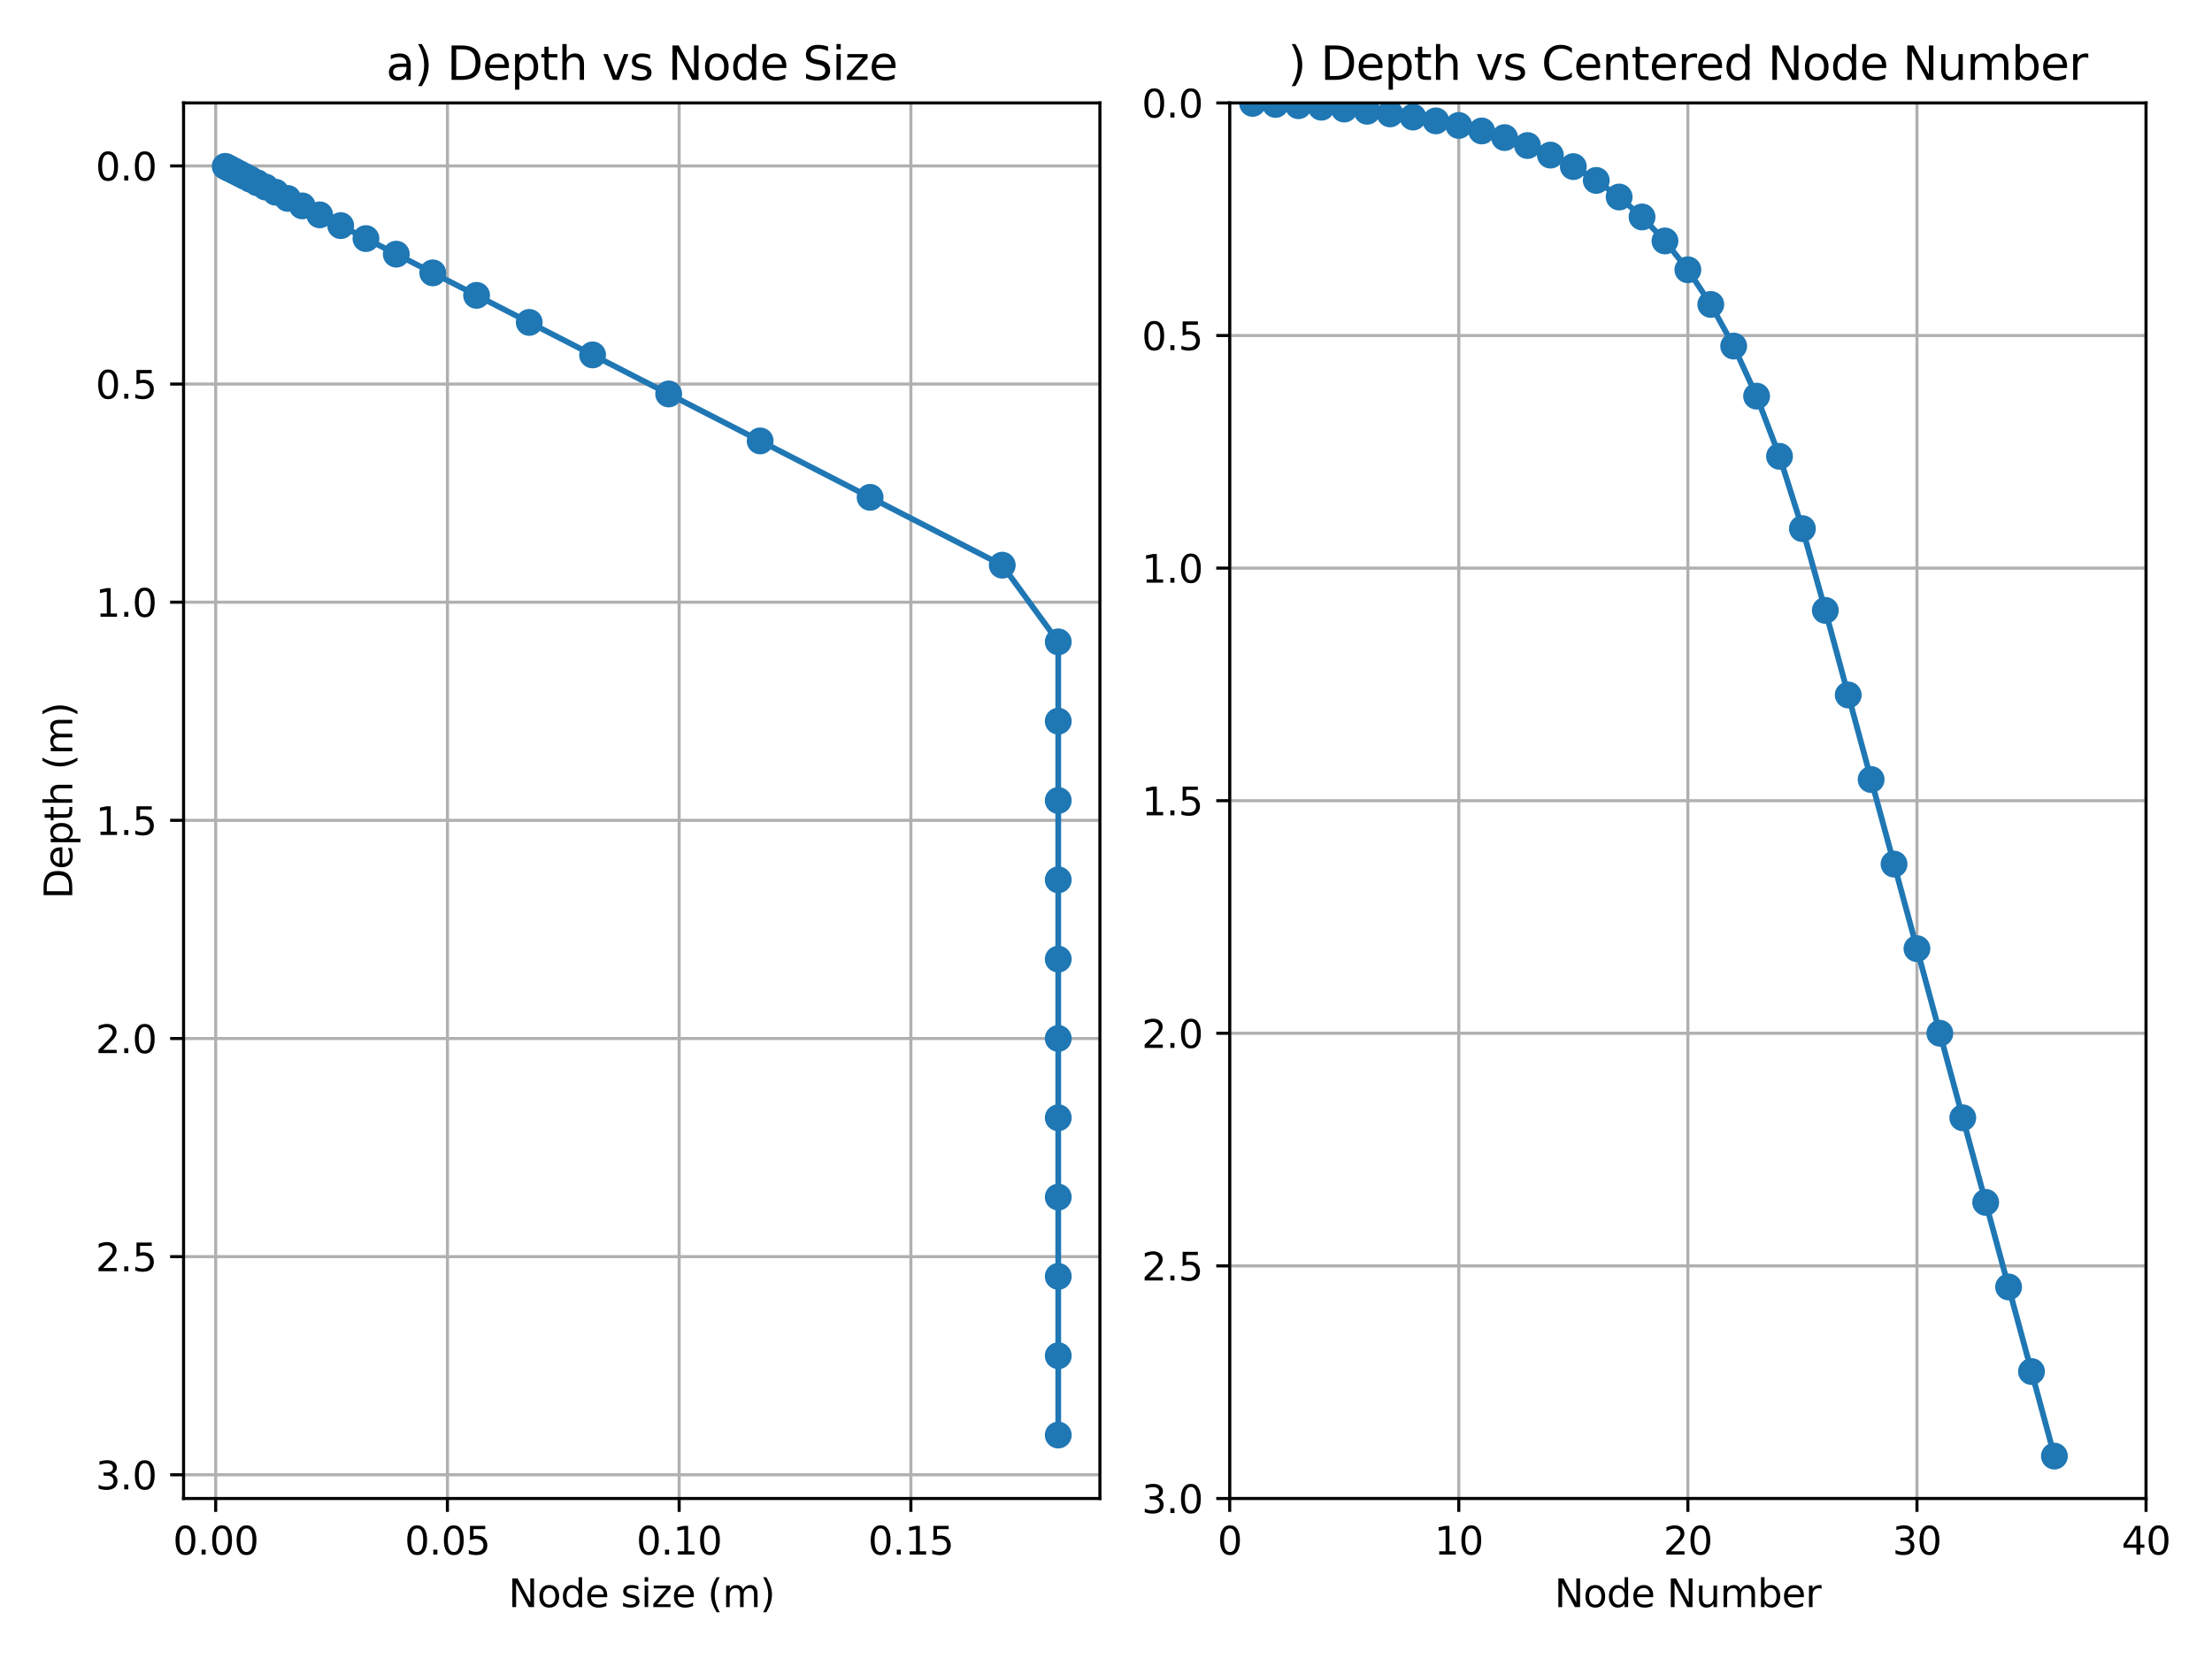 <?xml version="1.0" encoding="utf-8" standalone="no"?>
<!DOCTYPE svg PUBLIC "-//W3C//DTD SVG 1.1//EN"
  "http://www.w3.org/Graphics/SVG/1.1/DTD/svg11.dtd">
<svg xmlns:xlink="http://www.w3.org/1999/xlink" width="576pt" height="432pt" viewBox="0 0 576 432" xmlns="http://www.w3.org/2000/svg" version="1.1">
 <defs>
  <style type="text/css">*{stroke-linejoin: round; stroke-linecap: butt}</style>
 </defs>
 <g id="figure_1">
  <g id="patch_1">
   <path d="M 0 432 
L 576 432 
L 576 0 
L 0 0 
z
" style="fill: #ffffff"/>
  </g>
  <g id="axes_1">
   <g id="patch_2">
    <path d="M 47.8 390.2 
L 286.413 390.2 
L 286.413 26.8 
L 47.8 26.8 
z
" style="fill: #ffffff"/>
   </g>
   <g id="matplotlib.axis_1">
    <g id="xtick_1">
     <g id="line2d_1">
      <path d="M 56.167 390.2 
L 56.167 26.8 
" clip-path="url(#p04845b1603)" style="fill: none; stroke: #b0b0b0; stroke-width: 0.8; stroke-linecap: square"/>
     </g>
     <g id="line2d_2">
      <defs>
       <path id="mdafecf3a80" d="M 0 0 
L 0 3.5 
" style="stroke: #000000; stroke-width: 0.8"/>
      </defs>
      <g>
       <use xlink:href="#mdafecf3a80" x="56.167" y="390.2" style="stroke: #000000; stroke-width: 0.8"/>
      </g>
     </g>
     <g id="text_1">
      <!-- 0.00 -->
      <g transform="translate(45.035 404.798)scale(0.1 -0.1)">
       <defs>
        <path id="DejaVuSans-30" d="M 2034 4250 
Q 1547 4250 1301 3770 
Q 1056 3291 1056 2328 
Q 1056 1369 1301 889 
Q 1547 409 2034 409 
Q 2525 409 2770 889 
Q 3016 1369 3016 2328 
Q 3016 3291 2770 3770 
Q 2525 4250 2034 4250 
z
M 2034 4750 
Q 2819 4750 3233 4129 
Q 3647 3509 3647 2328 
Q 3647 1150 3233 529 
Q 2819 -91 2034 -91 
Q 1250 -91 836 529 
Q 422 1150 422 2328 
Q 422 3509 836 4129 
Q 1250 4750 2034 4750 
z
" transform="scale(0.016)"/>
        <path id="DejaVuSans-2e" d="M 684 794 
L 1344 794 
L 1344 0 
L 684 0 
L 684 794 
z
" transform="scale(0.016)"/>
       </defs>
       <use xlink:href="#DejaVuSans-30"/>
       <use xlink:href="#DejaVuSans-2e" x="63.623"/>
       <use xlink:href="#DejaVuSans-30" x="95.41"/>
       <use xlink:href="#DejaVuSans-30" x="159.033"/>
      </g>
     </g>
    </g>
    <g id="xtick_2">
     <g id="line2d_3">
      <path d="M 116.508 390.2 
L 116.508 26.8 
" clip-path="url(#p04845b1603)" style="fill: none; stroke: #b0b0b0; stroke-width: 0.8; stroke-linecap: square"/>
     </g>
     <g id="line2d_4">
      <g>
       <use xlink:href="#mdafecf3a80" x="116.508" y="390.2" style="stroke: #000000; stroke-width: 0.8"/>
      </g>
     </g>
     <g id="text_2">
      <!-- 0.05 -->
      <g transform="translate(105.375 404.798)scale(0.1 -0.1)">
       <defs>
        <path id="DejaVuSans-35" d="M 691 4666 
L 3169 4666 
L 3169 4134 
L 1269 4134 
L 1269 2991 
Q 1406 3038 1543 3061 
Q 1681 3084 1819 3084 
Q 2600 3084 3056 2656 
Q 3513 2228 3513 1497 
Q 3513 744 3044 326 
Q 2575 -91 1722 -91 
Q 1428 -91 1123 -41 
Q 819 9 494 109 
L 494 744 
Q 775 591 1075 516 
Q 1375 441 1709 441 
Q 2250 441 2565 725 
Q 2881 1009 2881 1497 
Q 2881 1984 2565 2268 
Q 2250 2553 1709 2553 
Q 1456 2553 1204 2497 
Q 953 2441 691 2322 
L 691 4666 
z
" transform="scale(0.016)"/>
       </defs>
       <use xlink:href="#DejaVuSans-30"/>
       <use xlink:href="#DejaVuSans-2e" x="63.623"/>
       <use xlink:href="#DejaVuSans-30" x="95.41"/>
       <use xlink:href="#DejaVuSans-35" x="159.033"/>
      </g>
     </g>
    </g>
    <g id="xtick_3">
     <g id="line2d_5">
      <path d="M 176.849 390.2 
L 176.849 26.8 
" clip-path="url(#p04845b1603)" style="fill: none; stroke: #b0b0b0; stroke-width: 0.8; stroke-linecap: square"/>
     </g>
     <g id="line2d_6">
      <g>
       <use xlink:href="#mdafecf3a80" x="176.849" y="390.2" style="stroke: #000000; stroke-width: 0.8"/>
      </g>
     </g>
     <g id="text_3">
      <!-- 0.10 -->
      <g transform="translate(165.716 404.798)scale(0.1 -0.1)">
       <defs>
        <path id="DejaVuSans-31" d="M 794 531 
L 1825 531 
L 1825 4091 
L 703 3866 
L 703 4441 
L 1819 4666 
L 2450 4666 
L 2450 531 
L 3481 531 
L 3481 0 
L 794 0 
L 794 531 
z
" transform="scale(0.016)"/>
       </defs>
       <use xlink:href="#DejaVuSans-30"/>
       <use xlink:href="#DejaVuSans-2e" x="63.623"/>
       <use xlink:href="#DejaVuSans-31" x="95.41"/>
       <use xlink:href="#DejaVuSans-30" x="159.033"/>
      </g>
     </g>
    </g>
    <g id="xtick_4">
     <g id="line2d_7">
      <path d="M 237.19 390.2 
L 237.19 26.8 
" clip-path="url(#p04845b1603)" style="fill: none; stroke: #b0b0b0; stroke-width: 0.8; stroke-linecap: square"/>
     </g>
     <g id="line2d_8">
      <g>
       <use xlink:href="#mdafecf3a80" x="237.19" y="390.2" style="stroke: #000000; stroke-width: 0.8"/>
      </g>
     </g>
     <g id="text_4">
      <!-- 0.15 -->
      <g transform="translate(226.057 404.798)scale(0.1 -0.1)">
       <use xlink:href="#DejaVuSans-30"/>
       <use xlink:href="#DejaVuSans-2e" x="63.623"/>
       <use xlink:href="#DejaVuSans-31" x="95.41"/>
       <use xlink:href="#DejaVuSans-35" x="159.033"/>
      </g>
     </g>
    </g>
    <g id="text_5">
     <!-- Node size (m) -->
     <g transform="translate(132.411 418.477)scale(0.1 -0.1)">
      <defs>
       <path id="DejaVuSans-4e" d="M 628 4666 
L 1478 4666 
L 3547 763 
L 3547 4666 
L 4159 4666 
L 4159 0 
L 3309 0 
L 1241 3903 
L 1241 0 
L 628 0 
L 628 4666 
z
" transform="scale(0.016)"/>
       <path id="DejaVuSans-6f" d="M 1959 3097 
Q 1497 3097 1228 2736 
Q 959 2375 959 1747 
Q 959 1119 1226 758 
Q 1494 397 1959 397 
Q 2419 397 2687 759 
Q 2956 1122 2956 1747 
Q 2956 2369 2687 2733 
Q 2419 3097 1959 3097 
z
M 1959 3584 
Q 2709 3584 3137 3096 
Q 3566 2609 3566 1747 
Q 3566 888 3137 398 
Q 2709 -91 1959 -91 
Q 1206 -91 779 398 
Q 353 888 353 1747 
Q 353 2609 779 3096 
Q 1206 3584 1959 3584 
z
" transform="scale(0.016)"/>
       <path id="DejaVuSans-64" d="M 2906 2969 
L 2906 4863 
L 3481 4863 
L 3481 0 
L 2906 0 
L 2906 525 
Q 2725 213 2448 61 
Q 2172 -91 1784 -91 
Q 1150 -91 751 415 
Q 353 922 353 1747 
Q 353 2572 751 3078 
Q 1150 3584 1784 3584 
Q 2172 3584 2448 3432 
Q 2725 3281 2906 2969 
z
M 947 1747 
Q 947 1113 1208 752 
Q 1469 391 1925 391 
Q 2381 391 2643 752 
Q 2906 1113 2906 1747 
Q 2906 2381 2643 2742 
Q 2381 3103 1925 3103 
Q 1469 3103 1208 2742 
Q 947 2381 947 1747 
z
" transform="scale(0.016)"/>
       <path id="DejaVuSans-65" d="M 3597 1894 
L 3597 1613 
L 953 1613 
Q 991 1019 1311 708 
Q 1631 397 2203 397 
Q 2534 397 2845 478 
Q 3156 559 3463 722 
L 3463 178 
Q 3153 47 2828 -22 
Q 2503 -91 2169 -91 
Q 1331 -91 842 396 
Q 353 884 353 1716 
Q 353 2575 817 3079 
Q 1281 3584 2069 3584 
Q 2775 3584 3186 3129 
Q 3597 2675 3597 1894 
z
M 3022 2063 
Q 3016 2534 2758 2815 
Q 2500 3097 2075 3097 
Q 1594 3097 1305 2825 
Q 1016 2553 972 2059 
L 3022 2063 
z
" transform="scale(0.016)"/>
       <path id="DejaVuSans-20" transform="scale(0.016)"/>
       <path id="DejaVuSans-73" d="M 2834 3397 
L 2834 2853 
Q 2591 2978 2328 3040 
Q 2066 3103 1784 3103 
Q 1356 3103 1142 2972 
Q 928 2841 928 2578 
Q 928 2378 1081 2264 
Q 1234 2150 1697 2047 
L 1894 2003 
Q 2506 1872 2764 1633 
Q 3022 1394 3022 966 
Q 3022 478 2636 193 
Q 2250 -91 1575 -91 
Q 1294 -91 989 -36 
Q 684 19 347 128 
L 347 722 
Q 666 556 975 473 
Q 1284 391 1588 391 
Q 1994 391 2212 530 
Q 2431 669 2431 922 
Q 2431 1156 2273 1281 
Q 2116 1406 1581 1522 
L 1381 1569 
Q 847 1681 609 1914 
Q 372 2147 372 2553 
Q 372 3047 722 3315 
Q 1072 3584 1716 3584 
Q 2034 3584 2315 3537 
Q 2597 3491 2834 3397 
z
" transform="scale(0.016)"/>
       <path id="DejaVuSans-69" d="M 603 3500 
L 1178 3500 
L 1178 0 
L 603 0 
L 603 3500 
z
M 603 4863 
L 1178 4863 
L 1178 4134 
L 603 4134 
L 603 4863 
z
" transform="scale(0.016)"/>
       <path id="DejaVuSans-7a" d="M 353 3500 
L 3084 3500 
L 3084 2975 
L 922 459 
L 3084 459 
L 3084 0 
L 275 0 
L 275 525 
L 2438 3041 
L 353 3041 
L 353 3500 
z
" transform="scale(0.016)"/>
       <path id="DejaVuSans-28" d="M 1984 4856 
Q 1566 4138 1362 3434 
Q 1159 2731 1159 2009 
Q 1159 1288 1364 580 
Q 1569 -128 1984 -844 
L 1484 -844 
Q 1016 -109 783 600 
Q 550 1309 550 2009 
Q 550 2706 781 3412 
Q 1013 4119 1484 4856 
L 1984 4856 
z
" transform="scale(0.016)"/>
       <path id="DejaVuSans-6d" d="M 3328 2828 
Q 3544 3216 3844 3400 
Q 4144 3584 4550 3584 
Q 5097 3584 5394 3201 
Q 5691 2819 5691 2113 
L 5691 0 
L 5113 0 
L 5113 2094 
Q 5113 2597 4934 2840 
Q 4756 3084 4391 3084 
Q 3944 3084 3684 2787 
Q 3425 2491 3425 1978 
L 3425 0 
L 2847 0 
L 2847 2094 
Q 2847 2600 2669 2842 
Q 2491 3084 2119 3084 
Q 1678 3084 1418 2786 
Q 1159 2488 1159 1978 
L 1159 0 
L 581 0 
L 581 3500 
L 1159 3500 
L 1159 2956 
Q 1356 3278 1631 3431 
Q 1906 3584 2284 3584 
Q 2666 3584 2933 3390 
Q 3200 3197 3328 2828 
z
" transform="scale(0.016)"/>
       <path id="DejaVuSans-29" d="M 513 4856 
L 1013 4856 
Q 1481 4119 1714 3412 
Q 1947 2706 1947 2009 
Q 1947 1309 1714 600 
Q 1481 -109 1013 -844 
L 513 -844 
Q 928 -128 1133 580 
Q 1338 1288 1338 2009 
Q 1338 2731 1133 3434 
Q 928 4138 513 4856 
z
" transform="scale(0.016)"/>
      </defs>
      <use xlink:href="#DejaVuSans-4e"/>
      <use xlink:href="#DejaVuSans-6f" x="74.805"/>
      <use xlink:href="#DejaVuSans-64" x="135.986"/>
      <use xlink:href="#DejaVuSans-65" x="199.463"/>
      <use xlink:href="#DejaVuSans-20" x="260.986"/>
      <use xlink:href="#DejaVuSans-73" x="292.773"/>
      <use xlink:href="#DejaVuSans-69" x="344.873"/>
      <use xlink:href="#DejaVuSans-7a" x="372.656"/>
      <use xlink:href="#DejaVuSans-65" x="425.146"/>
      <use xlink:href="#DejaVuSans-20" x="486.67"/>
      <use xlink:href="#DejaVuSans-28" x="518.457"/>
      <use xlink:href="#DejaVuSans-6d" x="557.471"/>
      <use xlink:href="#DejaVuSans-29" x="654.883"/>
     </g>
    </g>
   </g>
   <g id="matplotlib.axis_2">
    <g id="ytick_1">
     <g id="line2d_9">
      <path d="M 47.8 43.202 
L 286.413 43.202 
" clip-path="url(#p04845b1603)" style="fill: none; stroke: #b0b0b0; stroke-width: 0.8; stroke-linecap: square"/>
     </g>
     <g id="line2d_10">
      <defs>
       <path id="m42e8e38cdc" d="M 0 0 
L -3.5 0 
" style="stroke: #000000; stroke-width: 0.8"/>
      </defs>
      <g>
       <use xlink:href="#m42e8e38cdc" x="47.8" y="43.202" style="stroke: #000000; stroke-width: 0.8"/>
      </g>
     </g>
     <g id="text_6">
      <!-- 0.0 -->
      <g transform="translate(24.897 47.001)scale(0.1 -0.1)">
       <use xlink:href="#DejaVuSans-30"/>
       <use xlink:href="#DejaVuSans-2e" x="63.623"/>
       <use xlink:href="#DejaVuSans-30" x="95.41"/>
      </g>
     </g>
    </g>
    <g id="ytick_2">
     <g id="line2d_11">
      <path d="M 47.8 100.007 
L 286.413 100.007 
" clip-path="url(#p04845b1603)" style="fill: none; stroke: #b0b0b0; stroke-width: 0.8; stroke-linecap: square"/>
     </g>
     <g id="line2d_12">
      <g>
       <use xlink:href="#m42e8e38cdc" x="47.8" y="100.007" style="stroke: #000000; stroke-width: 0.8"/>
      </g>
     </g>
     <g id="text_7">
      <!-- 0.5 -->
      <g transform="translate(24.897 103.806)scale(0.1 -0.1)">
       <use xlink:href="#DejaVuSans-30"/>
       <use xlink:href="#DejaVuSans-2e" x="63.623"/>
       <use xlink:href="#DejaVuSans-35" x="95.41"/>
      </g>
     </g>
    </g>
    <g id="ytick_3">
     <g id="line2d_13">
      <path d="M 47.8 156.812 
L 286.413 156.812 
" clip-path="url(#p04845b1603)" style="fill: none; stroke: #b0b0b0; stroke-width: 0.8; stroke-linecap: square"/>
     </g>
     <g id="line2d_14">
      <g>
       <use xlink:href="#m42e8e38cdc" x="47.8" y="156.812" style="stroke: #000000; stroke-width: 0.8"/>
      </g>
     </g>
     <g id="text_8">
      <!-- 1.0 -->
      <g transform="translate(24.897 160.611)scale(0.1 -0.1)">
       <use xlink:href="#DejaVuSans-31"/>
       <use xlink:href="#DejaVuSans-2e" x="63.623"/>
       <use xlink:href="#DejaVuSans-30" x="95.41"/>
      </g>
     </g>
    </g>
    <g id="ytick_4">
     <g id="line2d_15">
      <path d="M 47.8 213.617 
L 286.413 213.617 
" clip-path="url(#p04845b1603)" style="fill: none; stroke: #b0b0b0; stroke-width: 0.8; stroke-linecap: square"/>
     </g>
     <g id="line2d_16">
      <g>
       <use xlink:href="#m42e8e38cdc" x="47.8" y="213.617" style="stroke: #000000; stroke-width: 0.8"/>
      </g>
     </g>
     <g id="text_9">
      <!-- 1.5 -->
      <g transform="translate(24.897 217.416)scale(0.1 -0.1)">
       <use xlink:href="#DejaVuSans-31"/>
       <use xlink:href="#DejaVuSans-2e" x="63.623"/>
       <use xlink:href="#DejaVuSans-35" x="95.41"/>
      </g>
     </g>
    </g>
    <g id="ytick_5">
     <g id="line2d_17">
      <path d="M 47.8 270.422 
L 286.413 270.422 
" clip-path="url(#p04845b1603)" style="fill: none; stroke: #b0b0b0; stroke-width: 0.8; stroke-linecap: square"/>
     </g>
     <g id="line2d_18">
      <g>
       <use xlink:href="#m42e8e38cdc" x="47.8" y="270.422" style="stroke: #000000; stroke-width: 0.8"/>
      </g>
     </g>
     <g id="text_10">
      <!-- 2.0 -->
      <g transform="translate(24.897 274.221)scale(0.1 -0.1)">
       <defs>
        <path id="DejaVuSans-32" d="M 1228 531 
L 3431 531 
L 3431 0 
L 469 0 
L 469 531 
Q 828 903 1448 1529 
Q 2069 2156 2228 2338 
Q 2531 2678 2651 2914 
Q 2772 3150 2772 3378 
Q 2772 3750 2511 3984 
Q 2250 4219 1831 4219 
Q 1534 4219 1204 4116 
Q 875 4013 500 3803 
L 500 4441 
Q 881 4594 1212 4672 
Q 1544 4750 1819 4750 
Q 2544 4750 2975 4387 
Q 3406 4025 3406 3419 
Q 3406 3131 3298 2873 
Q 3191 2616 2906 2266 
Q 2828 2175 2409 1742 
Q 1991 1309 1228 531 
z
" transform="scale(0.016)"/>
       </defs>
       <use xlink:href="#DejaVuSans-32"/>
       <use xlink:href="#DejaVuSans-2e" x="63.623"/>
       <use xlink:href="#DejaVuSans-30" x="95.41"/>
      </g>
     </g>
    </g>
    <g id="ytick_6">
     <g id="line2d_19">
      <path d="M 47.8 327.227 
L 286.413 327.227 
" clip-path="url(#p04845b1603)" style="fill: none; stroke: #b0b0b0; stroke-width: 0.8; stroke-linecap: square"/>
     </g>
     <g id="line2d_20">
      <g>
       <use xlink:href="#m42e8e38cdc" x="47.8" y="327.227" style="stroke: #000000; stroke-width: 0.8"/>
      </g>
     </g>
     <g id="text_11">
      <!-- 2.5 -->
      <g transform="translate(24.897 331.026)scale(0.1 -0.1)">
       <use xlink:href="#DejaVuSans-32"/>
       <use xlink:href="#DejaVuSans-2e" x="63.623"/>
       <use xlink:href="#DejaVuSans-35" x="95.41"/>
      </g>
     </g>
    </g>
    <g id="ytick_7">
     <g id="line2d_21">
      <path d="M 47.8 384.032 
L 286.413 384.032 
" clip-path="url(#p04845b1603)" style="fill: none; stroke: #b0b0b0; stroke-width: 0.8; stroke-linecap: square"/>
     </g>
     <g id="line2d_22">
      <g>
       <use xlink:href="#m42e8e38cdc" x="47.8" y="384.032" style="stroke: #000000; stroke-width: 0.8"/>
      </g>
     </g>
     <g id="text_12">
      <!-- 3.0 -->
      <g transform="translate(24.897 387.831)scale(0.1 -0.1)">
       <defs>
        <path id="DejaVuSans-33" d="M 2597 2516 
Q 3050 2419 3304 2112 
Q 3559 1806 3559 1356 
Q 3559 666 3084 287 
Q 2609 -91 1734 -91 
Q 1441 -91 1130 -33 
Q 819 25 488 141 
L 488 750 
Q 750 597 1062 519 
Q 1375 441 1716 441 
Q 2309 441 2620 675 
Q 2931 909 2931 1356 
Q 2931 1769 2642 2001 
Q 2353 2234 1838 2234 
L 1294 2234 
L 1294 2753 
L 1863 2753 
Q 2328 2753 2575 2939 
Q 2822 3125 2822 3475 
Q 2822 3834 2567 4026 
Q 2313 4219 1838 4219 
Q 1578 4219 1281 4162 
Q 984 4106 628 3988 
L 628 4550 
Q 988 4650 1302 4700 
Q 1616 4750 1894 4750 
Q 2613 4750 3031 4423 
Q 3450 4097 3450 3541 
Q 3450 3153 3228 2886 
Q 3006 2619 2597 2516 
z
" transform="scale(0.016)"/>
       </defs>
       <use xlink:href="#DejaVuSans-33"/>
       <use xlink:href="#DejaVuSans-2e" x="63.623"/>
       <use xlink:href="#DejaVuSans-30" x="95.41"/>
      </g>
     </g>
    </g>
    <g id="text_13">
     <!-- Depth (m) -->
     <g transform="translate(18.817 234.091)rotate(-90)scale(0.1 -0.1)">
      <defs>
       <path id="DejaVuSans-44" d="M 1259 4147 
L 1259 519 
L 2022 519 
Q 2988 519 3436 956 
Q 3884 1394 3884 2338 
Q 3884 3275 3436 3711 
Q 2988 4147 2022 4147 
L 1259 4147 
z
M 628 4666 
L 1925 4666 
Q 3281 4666 3915 4102 
Q 4550 3538 4550 2338 
Q 4550 1131 3912 565 
Q 3275 0 1925 0 
L 628 0 
L 628 4666 
z
" transform="scale(0.016)"/>
       <path id="DejaVuSans-70" d="M 1159 525 
L 1159 -1331 
L 581 -1331 
L 581 3500 
L 1159 3500 
L 1159 2969 
Q 1341 3281 1617 3432 
Q 1894 3584 2278 3584 
Q 2916 3584 3314 3078 
Q 3713 2572 3713 1747 
Q 3713 922 3314 415 
Q 2916 -91 2278 -91 
Q 1894 -91 1617 61 
Q 1341 213 1159 525 
z
M 3116 1747 
Q 3116 2381 2855 2742 
Q 2594 3103 2138 3103 
Q 1681 3103 1420 2742 
Q 1159 2381 1159 1747 
Q 1159 1113 1420 752 
Q 1681 391 2138 391 
Q 2594 391 2855 752 
Q 3116 1113 3116 1747 
z
" transform="scale(0.016)"/>
       <path id="DejaVuSans-74" d="M 1172 4494 
L 1172 3500 
L 2356 3500 
L 2356 3053 
L 1172 3053 
L 1172 1153 
Q 1172 725 1289 603 
Q 1406 481 1766 481 
L 2356 481 
L 2356 0 
L 1766 0 
Q 1100 0 847 248 
Q 594 497 594 1153 
L 594 3053 
L 172 3053 
L 172 3500 
L 594 3500 
L 594 4494 
L 1172 4494 
z
" transform="scale(0.016)"/>
       <path id="DejaVuSans-68" d="M 3513 2113 
L 3513 0 
L 2938 0 
L 2938 2094 
Q 2938 2591 2744 2837 
Q 2550 3084 2163 3084 
Q 1697 3084 1428 2787 
Q 1159 2491 1159 1978 
L 1159 0 
L 581 0 
L 581 4863 
L 1159 4863 
L 1159 2956 
Q 1366 3272 1645 3428 
Q 1925 3584 2291 3584 
Q 2894 3584 3203 3211 
Q 3513 2838 3513 2113 
z
" transform="scale(0.016)"/>
      </defs>
      <use xlink:href="#DejaVuSans-44"/>
      <use xlink:href="#DejaVuSans-65" x="77.002"/>
      <use xlink:href="#DejaVuSans-70" x="138.525"/>
      <use xlink:href="#DejaVuSans-74" x="202.002"/>
      <use xlink:href="#DejaVuSans-68" x="241.211"/>
      <use xlink:href="#DejaVuSans-20" x="304.59"/>
      <use xlink:href="#DejaVuSans-28" x="336.377"/>
      <use xlink:href="#DejaVuSans-6d" x="375.391"/>
      <use xlink:href="#DejaVuSans-29" x="472.803"/>
     </g>
    </g>
   </g>
   <g id="line2d_23">
    <path d="M 58.646 43.318 
L 59.147 43.575 
L 59.748 43.884 
L 60.471 44.255 
L 61.34 44.701 
L 62.385 45.237 
L 63.64 45.882 
L 65.15 46.656 
L 66.963 47.587 
L 69.143 48.706 
L 71.764 50.051 
L 74.913 51.667 
L 78.699 53.61 
L 83.249 55.946 
L 88.717 58.752 
L 95.29 62.126 
L 103.191 66.181 
L 112.687 71.055 
L 124.1 76.913 
L 137.818 83.954 
L 154.307 92.417 
L 174.125 102.588 
L 197.945 114.814 
L 226.575 129.509 
L 260.987 147.171 
L 275.566 167.139 
L 275.566 187.793 
L 275.566 208.447 
L 275.566 229.102 
L 275.566 249.756 
L 275.566 270.41 
L 275.566 291.065 
L 275.566 311.719 
L 275.566 332.373 
L 275.566 353.028 
L 275.566 373.682 
" clip-path="url(#p04845b1603)" style="fill: none; stroke: #1f77b4; stroke-width: 1.5; stroke-linecap: square"/>
    <defs>
     <path id="m6d40252765" d="M 0 3 
C 0.796 3 1.559 2.684 2.121 2.121 
C 2.684 1.559 3 0.796 3 0 
C 3 -0.796 2.684 -1.559 2.121 -2.121 
C 1.559 -2.684 0.796 -3 0 -3 
C -0.796 -3 -1.559 -2.684 -2.121 -2.121 
C -2.684 -1.559 -3 -0.796 -3 0 
C -3 0.796 -2.684 1.559 -2.121 2.121 
C -1.559 2.684 -0.796 3 0 3 
z
" style="stroke: #1f77b4"/>
    </defs>
    <g clip-path="url(#p04845b1603)">
     <use xlink:href="#m6d40252765" x="58.646" y="43.318" style="fill: #1f77b4; stroke: #1f77b4"/>
     <use xlink:href="#m6d40252765" x="59.147" y="43.575" style="fill: #1f77b4; stroke: #1f77b4"/>
     <use xlink:href="#m6d40252765" x="59.748" y="43.884" style="fill: #1f77b4; stroke: #1f77b4"/>
     <use xlink:href="#m6d40252765" x="60.471" y="44.255" style="fill: #1f77b4; stroke: #1f77b4"/>
     <use xlink:href="#m6d40252765" x="61.34" y="44.701" style="fill: #1f77b4; stroke: #1f77b4"/>
     <use xlink:href="#m6d40252765" x="62.385" y="45.237" style="fill: #1f77b4; stroke: #1f77b4"/>
     <use xlink:href="#m6d40252765" x="63.64" y="45.882" style="fill: #1f77b4; stroke: #1f77b4"/>
     <use xlink:href="#m6d40252765" x="65.15" y="46.656" style="fill: #1f77b4; stroke: #1f77b4"/>
     <use xlink:href="#m6d40252765" x="66.963" y="47.587" style="fill: #1f77b4; stroke: #1f77b4"/>
     <use xlink:href="#m6d40252765" x="69.143" y="48.706" style="fill: #1f77b4; stroke: #1f77b4"/>
     <use xlink:href="#m6d40252765" x="71.764" y="50.051" style="fill: #1f77b4; stroke: #1f77b4"/>
     <use xlink:href="#m6d40252765" x="74.913" y="51.667" style="fill: #1f77b4; stroke: #1f77b4"/>
     <use xlink:href="#m6d40252765" x="78.699" y="53.61" style="fill: #1f77b4; stroke: #1f77b4"/>
     <use xlink:href="#m6d40252765" x="83.249" y="55.946" style="fill: #1f77b4; stroke: #1f77b4"/>
     <use xlink:href="#m6d40252765" x="88.717" y="58.752" style="fill: #1f77b4; stroke: #1f77b4"/>
     <use xlink:href="#m6d40252765" x="95.29" y="62.126" style="fill: #1f77b4; stroke: #1f77b4"/>
     <use xlink:href="#m6d40252765" x="103.191" y="66.181" style="fill: #1f77b4; stroke: #1f77b4"/>
     <use xlink:href="#m6d40252765" x="112.687" y="71.055" style="fill: #1f77b4; stroke: #1f77b4"/>
     <use xlink:href="#m6d40252765" x="124.1" y="76.913" style="fill: #1f77b4; stroke: #1f77b4"/>
     <use xlink:href="#m6d40252765" x="137.818" y="83.954" style="fill: #1f77b4; stroke: #1f77b4"/>
     <use xlink:href="#m6d40252765" x="154.307" y="92.417" style="fill: #1f77b4; stroke: #1f77b4"/>
     <use xlink:href="#m6d40252765" x="174.125" y="102.588" style="fill: #1f77b4; stroke: #1f77b4"/>
     <use xlink:href="#m6d40252765" x="197.945" y="114.814" style="fill: #1f77b4; stroke: #1f77b4"/>
     <use xlink:href="#m6d40252765" x="226.575" y="129.509" style="fill: #1f77b4; stroke: #1f77b4"/>
     <use xlink:href="#m6d40252765" x="260.987" y="147.171" style="fill: #1f77b4; stroke: #1f77b4"/>
     <use xlink:href="#m6d40252765" x="275.566" y="167.139" style="fill: #1f77b4; stroke: #1f77b4"/>
     <use xlink:href="#m6d40252765" x="275.566" y="187.793" style="fill: #1f77b4; stroke: #1f77b4"/>
     <use xlink:href="#m6d40252765" x="275.566" y="208.447" style="fill: #1f77b4; stroke: #1f77b4"/>
     <use xlink:href="#m6d40252765" x="275.566" y="229.102" style="fill: #1f77b4; stroke: #1f77b4"/>
     <use xlink:href="#m6d40252765" x="275.566" y="249.756" style="fill: #1f77b4; stroke: #1f77b4"/>
     <use xlink:href="#m6d40252765" x="275.566" y="270.41" style="fill: #1f77b4; stroke: #1f77b4"/>
     <use xlink:href="#m6d40252765" x="275.566" y="291.065" style="fill: #1f77b4; stroke: #1f77b4"/>
     <use xlink:href="#m6d40252765" x="275.566" y="311.719" style="fill: #1f77b4; stroke: #1f77b4"/>
     <use xlink:href="#m6d40252765" x="275.566" y="332.373" style="fill: #1f77b4; stroke: #1f77b4"/>
     <use xlink:href="#m6d40252765" x="275.566" y="353.028" style="fill: #1f77b4; stroke: #1f77b4"/>
     <use xlink:href="#m6d40252765" x="275.566" y="373.682" style="fill: #1f77b4; stroke: #1f77b4"/>
    </g>
   </g>
   <g id="patch_3">
    <path d="M 47.8 390.2 
L 47.8 26.8 
" style="fill: none; stroke: #000000; stroke-width: 0.8; stroke-linejoin: miter; stroke-linecap: square"/>
   </g>
   <g id="patch_4">
    <path d="M 286.413 390.2 
L 286.413 26.8 
" style="fill: none; stroke: #000000; stroke-width: 0.8; stroke-linejoin: miter; stroke-linecap: square"/>
   </g>
   <g id="patch_5">
    <path d="M 47.8 390.2 
L 286.413 390.2 
" style="fill: none; stroke: #000000; stroke-width: 0.8; stroke-linejoin: miter; stroke-linecap: square"/>
   </g>
   <g id="patch_6">
    <path d="M 47.8 26.8 
L 286.413 26.8 
" style="fill: none; stroke: #000000; stroke-width: 0.8; stroke-linejoin: miter; stroke-linecap: square"/>
   </g>
   <g id="text_14">
    <!-- a) Depth vs Node Size -->
    <g transform="translate(100.531 20.8)scale(0.12 -0.12)">
     <defs>
      <path id="DejaVuSans-61" d="M 2194 1759 
Q 1497 1759 1228 1600 
Q 959 1441 959 1056 
Q 959 750 1161 570 
Q 1363 391 1709 391 
Q 2188 391 2477 730 
Q 2766 1069 2766 1631 
L 2766 1759 
L 2194 1759 
z
M 3341 1997 
L 3341 0 
L 2766 0 
L 2766 531 
Q 2569 213 2275 61 
Q 1981 -91 1556 -91 
Q 1019 -91 701 211 
Q 384 513 384 1019 
Q 384 1609 779 1909 
Q 1175 2209 1959 2209 
L 2766 2209 
L 2766 2266 
Q 2766 2663 2505 2880 
Q 2244 3097 1772 3097 
Q 1472 3097 1187 3025 
Q 903 2953 641 2809 
L 641 3341 
Q 956 3463 1253 3523 
Q 1550 3584 1831 3584 
Q 2591 3584 2966 3190 
Q 3341 2797 3341 1997 
z
" transform="scale(0.016)"/>
      <path id="DejaVuSans-76" d="M 191 3500 
L 800 3500 
L 1894 563 
L 2988 3500 
L 3597 3500 
L 2284 0 
L 1503 0 
L 191 3500 
z
" transform="scale(0.016)"/>
      <path id="DejaVuSans-53" d="M 3425 4513 
L 3425 3897 
Q 3066 4069 2747 4153 
Q 2428 4238 2131 4238 
Q 1616 4238 1336 4038 
Q 1056 3838 1056 3469 
Q 1056 3159 1242 3001 
Q 1428 2844 1947 2747 
L 2328 2669 
Q 3034 2534 3370 2195 
Q 3706 1856 3706 1288 
Q 3706 609 3251 259 
Q 2797 -91 1919 -91 
Q 1588 -91 1214 -16 
Q 841 59 441 206 
L 441 856 
Q 825 641 1194 531 
Q 1563 422 1919 422 
Q 2459 422 2753 634 
Q 3047 847 3047 1241 
Q 3047 1584 2836 1778 
Q 2625 1972 2144 2069 
L 1759 2144 
Q 1053 2284 737 2584 
Q 422 2884 422 3419 
Q 422 4038 858 4394 
Q 1294 4750 2059 4750 
Q 2388 4750 2728 4690 
Q 3069 4631 3425 4513 
z
" transform="scale(0.016)"/>
     </defs>
     <use xlink:href="#DejaVuSans-61"/>
     <use xlink:href="#DejaVuSans-29" x="61.279"/>
     <use xlink:href="#DejaVuSans-20" x="100.293"/>
     <use xlink:href="#DejaVuSans-44" x="132.08"/>
     <use xlink:href="#DejaVuSans-65" x="209.082"/>
     <use xlink:href="#DejaVuSans-70" x="270.605"/>
     <use xlink:href="#DejaVuSans-74" x="334.082"/>
     <use xlink:href="#DejaVuSans-68" x="373.291"/>
     <use xlink:href="#DejaVuSans-20" x="436.67"/>
     <use xlink:href="#DejaVuSans-76" x="468.457"/>
     <use xlink:href="#DejaVuSans-73" x="527.637"/>
     <use xlink:href="#DejaVuSans-20" x="579.736"/>
     <use xlink:href="#DejaVuSans-4e" x="611.523"/>
     <use xlink:href="#DejaVuSans-6f" x="686.328"/>
     <use xlink:href="#DejaVuSans-64" x="747.51"/>
     <use xlink:href="#DejaVuSans-65" x="810.986"/>
     <use xlink:href="#DejaVuSans-20" x="872.51"/>
     <use xlink:href="#DejaVuSans-53" x="904.297"/>
     <use xlink:href="#DejaVuSans-69" x="967.773"/>
     <use xlink:href="#DejaVuSans-7a" x="995.557"/>
     <use xlink:href="#DejaVuSans-65" x="1048.047"/>
    </g>
   </g>
  </g>
  <g id="axes_2">
   <g id="patch_7">
    <path d="M 320.212 390.2 
L 558.825 390.2 
L 558.825 26.8 
L 320.212 26.8 
z
" style="fill: #ffffff"/>
   </g>
   <g id="matplotlib.axis_3">
    <g id="xtick_5">
     <g id="line2d_24">
      <path d="M 320.212 390.2 
L 320.212 26.8 
" clip-path="url(#pa0ca7e261d)" style="fill: none; stroke: #b0b0b0; stroke-width: 0.8; stroke-linecap: square"/>
     </g>
     <g id="line2d_25">
      <g>
       <use xlink:href="#mdafecf3a80" x="320.212" y="390.2" style="stroke: #000000; stroke-width: 0.8"/>
      </g>
     </g>
     <g id="text_15">
      <!-- 0 -->
      <g transform="translate(317.031 404.798)scale(0.1 -0.1)">
       <use xlink:href="#DejaVuSans-30"/>
      </g>
     </g>
    </g>
    <g id="xtick_6">
     <g id="line2d_26">
      <path d="M 379.866 390.2 
L 379.866 26.8 
" clip-path="url(#pa0ca7e261d)" style="fill: none; stroke: #b0b0b0; stroke-width: 0.8; stroke-linecap: square"/>
     </g>
     <g id="line2d_27">
      <g>
       <use xlink:href="#mdafecf3a80" x="379.866" y="390.2" style="stroke: #000000; stroke-width: 0.8"/>
      </g>
     </g>
     <g id="text_16">
      <!-- 10 -->
      <g transform="translate(373.503 404.798)scale(0.1 -0.1)">
       <use xlink:href="#DejaVuSans-31"/>
       <use xlink:href="#DejaVuSans-30" x="63.623"/>
      </g>
     </g>
    </g>
    <g id="xtick_7">
     <g id="line2d_28">
      <path d="M 439.519 390.2 
L 439.519 26.8 
" clip-path="url(#pa0ca7e261d)" style="fill: none; stroke: #b0b0b0; stroke-width: 0.8; stroke-linecap: square"/>
     </g>
     <g id="line2d_29">
      <g>
       <use xlink:href="#mdafecf3a80" x="439.519" y="390.2" style="stroke: #000000; stroke-width: 0.8"/>
      </g>
     </g>
     <g id="text_17">
      <!-- 20 -->
      <g transform="translate(433.156 404.798)scale(0.1 -0.1)">
       <use xlink:href="#DejaVuSans-32"/>
       <use xlink:href="#DejaVuSans-30" x="63.623"/>
      </g>
     </g>
    </g>
    <g id="xtick_8">
     <g id="line2d_30">
      <path d="M 499.172 390.2 
L 499.172 26.8 
" clip-path="url(#pa0ca7e261d)" style="fill: none; stroke: #b0b0b0; stroke-width: 0.8; stroke-linecap: square"/>
     </g>
     <g id="line2d_31">
      <g>
       <use xlink:href="#mdafecf3a80" x="499.172" y="390.2" style="stroke: #000000; stroke-width: 0.8"/>
      </g>
     </g>
     <g id="text_18">
      <!-- 30 -->
      <g transform="translate(492.809 404.798)scale(0.1 -0.1)">
       <use xlink:href="#DejaVuSans-33"/>
       <use xlink:href="#DejaVuSans-30" x="63.623"/>
      </g>
     </g>
    </g>
    <g id="xtick_9">
     <g id="line2d_32">
      <path d="M 558.825 390.2 
L 558.825 26.8 
" clip-path="url(#pa0ca7e261d)" style="fill: none; stroke: #b0b0b0; stroke-width: 0.8; stroke-linecap: square"/>
     </g>
     <g id="line2d_33">
      <g>
       <use xlink:href="#mdafecf3a80" x="558.825" y="390.2" style="stroke: #000000; stroke-width: 0.8"/>
      </g>
     </g>
     <g id="text_19">
      <!-- 40 -->
      <g transform="translate(552.462 404.798)scale(0.1 -0.1)">
       <defs>
        <path id="DejaVuSans-34" d="M 2419 4116 
L 825 1625 
L 2419 1625 
L 2419 4116 
z
M 2253 4666 
L 3047 4666 
L 3047 1625 
L 3713 1625 
L 3713 1100 
L 3047 1100 
L 3047 0 
L 2419 0 
L 2419 1100 
L 313 1100 
L 313 1709 
L 2253 4666 
z
" transform="scale(0.016)"/>
       </defs>
       <use xlink:href="#DejaVuSans-34"/>
       <use xlink:href="#DejaVuSans-30" x="63.623"/>
      </g>
     </g>
    </g>
    <g id="text_20">
     <!-- Node Number -->
     <g transform="translate(404.793 418.477)scale(0.1 -0.1)">
      <defs>
       <path id="DejaVuSans-75" d="M 544 1381 
L 544 3500 
L 1119 3500 
L 1119 1403 
Q 1119 906 1312 657 
Q 1506 409 1894 409 
Q 2359 409 2629 706 
Q 2900 1003 2900 1516 
L 2900 3500 
L 3475 3500 
L 3475 0 
L 2900 0 
L 2900 538 
Q 2691 219 2414 64 
Q 2138 -91 1772 -91 
Q 1169 -91 856 284 
Q 544 659 544 1381 
z
M 1991 3584 
L 1991 3584 
z
" transform="scale(0.016)"/>
       <path id="DejaVuSans-62" d="M 3116 1747 
Q 3116 2381 2855 2742 
Q 2594 3103 2138 3103 
Q 1681 3103 1420 2742 
Q 1159 2381 1159 1747 
Q 1159 1113 1420 752 
Q 1681 391 2138 391 
Q 2594 391 2855 752 
Q 3116 1113 3116 1747 
z
M 1159 2969 
Q 1341 3281 1617 3432 
Q 1894 3584 2278 3584 
Q 2916 3584 3314 3078 
Q 3713 2572 3713 1747 
Q 3713 922 3314 415 
Q 2916 -91 2278 -91 
Q 1894 -91 1617 61 
Q 1341 213 1159 525 
L 1159 0 
L 581 0 
L 581 4863 
L 1159 4863 
L 1159 2969 
z
" transform="scale(0.016)"/>
       <path id="DejaVuSans-72" d="M 2631 2963 
Q 2534 3019 2420 3045 
Q 2306 3072 2169 3072 
Q 1681 3072 1420 2755 
Q 1159 2438 1159 1844 
L 1159 0 
L 581 0 
L 581 3500 
L 1159 3500 
L 1159 2956 
Q 1341 3275 1631 3429 
Q 1922 3584 2338 3584 
Q 2397 3584 2469 3576 
Q 2541 3569 2628 3553 
L 2631 2963 
z
" transform="scale(0.016)"/>
      </defs>
      <use xlink:href="#DejaVuSans-4e"/>
      <use xlink:href="#DejaVuSans-6f" x="74.805"/>
      <use xlink:href="#DejaVuSans-64" x="135.986"/>
      <use xlink:href="#DejaVuSans-65" x="199.463"/>
      <use xlink:href="#DejaVuSans-20" x="260.986"/>
      <use xlink:href="#DejaVuSans-4e" x="292.773"/>
      <use xlink:href="#DejaVuSans-75" x="367.578"/>
      <use xlink:href="#DejaVuSans-6d" x="430.957"/>
      <use xlink:href="#DejaVuSans-62" x="528.369"/>
      <use xlink:href="#DejaVuSans-65" x="591.846"/>
      <use xlink:href="#DejaVuSans-72" x="653.369"/>
     </g>
    </g>
   </g>
   <g id="matplotlib.axis_4">
    <g id="ytick_8">
     <g id="line2d_34">
      <path d="M 320.212 26.8 
L 558.825 26.8 
" clip-path="url(#pa0ca7e261d)" style="fill: none; stroke: #b0b0b0; stroke-width: 0.8; stroke-linecap: square"/>
     </g>
     <g id="line2d_35">
      <g>
       <use xlink:href="#m42e8e38cdc" x="320.212" y="26.8" style="stroke: #000000; stroke-width: 0.8"/>
      </g>
     </g>
     <g id="text_21">
      <!-- 0.0 -->
      <g transform="translate(297.309 30.599)scale(0.1 -0.1)">
       <use xlink:href="#DejaVuSans-30"/>
       <use xlink:href="#DejaVuSans-2e" x="63.623"/>
       <use xlink:href="#DejaVuSans-30" x="95.41"/>
      </g>
     </g>
    </g>
    <g id="ytick_9">
     <g id="line2d_36">
      <path d="M 320.212 87.367 
L 558.825 87.367 
" clip-path="url(#pa0ca7e261d)" style="fill: none; stroke: #b0b0b0; stroke-width: 0.8; stroke-linecap: square"/>
     </g>
     <g id="line2d_37">
      <g>
       <use xlink:href="#m42e8e38cdc" x="320.212" y="87.367" style="stroke: #000000; stroke-width: 0.8"/>
      </g>
     </g>
     <g id="text_22">
      <!-- 0.5 -->
      <g transform="translate(297.309 91.166)scale(0.1 -0.1)">
       <use xlink:href="#DejaVuSans-30"/>
       <use xlink:href="#DejaVuSans-2e" x="63.623"/>
       <use xlink:href="#DejaVuSans-35" x="95.41"/>
      </g>
     </g>
    </g>
    <g id="ytick_10">
     <g id="line2d_38">
      <path d="M 320.212 147.933 
L 558.825 147.933 
" clip-path="url(#pa0ca7e261d)" style="fill: none; stroke: #b0b0b0; stroke-width: 0.8; stroke-linecap: square"/>
     </g>
     <g id="line2d_39">
      <g>
       <use xlink:href="#m42e8e38cdc" x="320.212" y="147.933" style="stroke: #000000; stroke-width: 0.8"/>
      </g>
     </g>
     <g id="text_23">
      <!-- 1.0 -->
      <g transform="translate(297.309 151.733)scale(0.1 -0.1)">
       <use xlink:href="#DejaVuSans-31"/>
       <use xlink:href="#DejaVuSans-2e" x="63.623"/>
       <use xlink:href="#DejaVuSans-30" x="95.41"/>
      </g>
     </g>
    </g>
    <g id="ytick_11">
     <g id="line2d_40">
      <path d="M 320.212 208.5 
L 558.825 208.5 
" clip-path="url(#pa0ca7e261d)" style="fill: none; stroke: #b0b0b0; stroke-width: 0.8; stroke-linecap: square"/>
     </g>
     <g id="line2d_41">
      <g>
       <use xlink:href="#m42e8e38cdc" x="320.212" y="208.5" style="stroke: #000000; stroke-width: 0.8"/>
      </g>
     </g>
     <g id="text_24">
      <!-- 1.5 -->
      <g transform="translate(297.309 212.299)scale(0.1 -0.1)">
       <use xlink:href="#DejaVuSans-31"/>
       <use xlink:href="#DejaVuSans-2e" x="63.623"/>
       <use xlink:href="#DejaVuSans-35" x="95.41"/>
      </g>
     </g>
    </g>
    <g id="ytick_12">
     <g id="line2d_42">
      <path d="M 320.212 269.067 
L 558.825 269.067 
" clip-path="url(#pa0ca7e261d)" style="fill: none; stroke: #b0b0b0; stroke-width: 0.8; stroke-linecap: square"/>
     </g>
     <g id="line2d_43">
      <g>
       <use xlink:href="#m42e8e38cdc" x="320.212" y="269.067" style="stroke: #000000; stroke-width: 0.8"/>
      </g>
     </g>
     <g id="text_25">
      <!-- 2.0 -->
      <g transform="translate(297.309 272.866)scale(0.1 -0.1)">
       <use xlink:href="#DejaVuSans-32"/>
       <use xlink:href="#DejaVuSans-2e" x="63.623"/>
       <use xlink:href="#DejaVuSans-30" x="95.41"/>
      </g>
     </g>
    </g>
    <g id="ytick_13">
     <g id="line2d_44">
      <path d="M 320.212 329.633 
L 558.825 329.633 
" clip-path="url(#pa0ca7e261d)" style="fill: none; stroke: #b0b0b0; stroke-width: 0.8; stroke-linecap: square"/>
     </g>
     <g id="line2d_45">
      <g>
       <use xlink:href="#m42e8e38cdc" x="320.212" y="329.633" style="stroke: #000000; stroke-width: 0.8"/>
      </g>
     </g>
     <g id="text_26">
      <!-- 2.5 -->
      <g transform="translate(297.309 333.433)scale(0.1 -0.1)">
       <use xlink:href="#DejaVuSans-32"/>
       <use xlink:href="#DejaVuSans-2e" x="63.623"/>
       <use xlink:href="#DejaVuSans-35" x="95.41"/>
      </g>
     </g>
    </g>
    <g id="ytick_14">
     <g id="line2d_46">
      <path d="M 320.212 390.2 
L 558.825 390.2 
" clip-path="url(#pa0ca7e261d)" style="fill: none; stroke: #b0b0b0; stroke-width: 0.8; stroke-linecap: square"/>
     </g>
     <g id="line2d_47">
      <g>
       <use xlink:href="#m42e8e38cdc" x="320.212" y="390.2" style="stroke: #000000; stroke-width: 0.8"/>
      </g>
     </g>
     <g id="text_27">
      <!-- 3.0 -->
      <g transform="translate(297.309 393.999)scale(0.1 -0.1)">
       <use xlink:href="#DejaVuSans-33"/>
       <use xlink:href="#DejaVuSans-2e" x="63.623"/>
       <use xlink:href="#DejaVuSans-30" x="95.41"/>
      </g>
     </g>
    </g>
   </g>
   <g id="line2d_48">
    <path d="M 326.178 26.924 
L 332.143 27.198 
L 338.108 27.528 
L 344.074 27.923 
L 350.039 28.399 
L 356.004 28.97 
L 361.97 29.658 
L 367.935 30.483 
L 373.9 31.476 
L 379.866 32.669 
L 385.831 34.103 
L 391.796 35.827 
L 397.762 37.898 
L 403.727 40.388 
L 409.692 43.381 
L 415.658 46.978 
L 421.623 51.301 
L 427.588 56.498 
L 433.553 62.744 
L 439.519 70.251 
L 445.484 79.274 
L 451.449 90.119 
L 457.415 103.155 
L 463.38 118.822 
L 469.345 137.654 
L 475.311 158.944 
L 481.276 180.966 
L 487.241 202.988 
L 493.207 225.01 
L 499.172 247.033 
L 505.137 269.055 
L 511.103 291.077 
L 517.068 313.099 
L 523.033 335.121 
L 528.998 357.143 
L 534.964 379.165 
" clip-path="url(#pa0ca7e261d)" style="fill: none; stroke: #1f77b4; stroke-width: 1.5; stroke-linecap: square"/>
    <g clip-path="url(#pa0ca7e261d)">
     <use xlink:href="#m6d40252765" x="326.178" y="26.924" style="fill: #1f77b4; stroke: #1f77b4"/>
     <use xlink:href="#m6d40252765" x="332.143" y="27.198" style="fill: #1f77b4; stroke: #1f77b4"/>
     <use xlink:href="#m6d40252765" x="338.108" y="27.528" style="fill: #1f77b4; stroke: #1f77b4"/>
     <use xlink:href="#m6d40252765" x="344.074" y="27.923" style="fill: #1f77b4; stroke: #1f77b4"/>
     <use xlink:href="#m6d40252765" x="350.039" y="28.399" style="fill: #1f77b4; stroke: #1f77b4"/>
     <use xlink:href="#m6d40252765" x="356.004" y="28.97" style="fill: #1f77b4; stroke: #1f77b4"/>
     <use xlink:href="#m6d40252765" x="361.97" y="29.658" style="fill: #1f77b4; stroke: #1f77b4"/>
     <use xlink:href="#m6d40252765" x="367.935" y="30.483" style="fill: #1f77b4; stroke: #1f77b4"/>
     <use xlink:href="#m6d40252765" x="373.9" y="31.476" style="fill: #1f77b4; stroke: #1f77b4"/>
     <use xlink:href="#m6d40252765" x="379.866" y="32.669" style="fill: #1f77b4; stroke: #1f77b4"/>
     <use xlink:href="#m6d40252765" x="385.831" y="34.103" style="fill: #1f77b4; stroke: #1f77b4"/>
     <use xlink:href="#m6d40252765" x="391.796" y="35.827" style="fill: #1f77b4; stroke: #1f77b4"/>
     <use xlink:href="#m6d40252765" x="397.762" y="37.898" style="fill: #1f77b4; stroke: #1f77b4"/>
     <use xlink:href="#m6d40252765" x="403.727" y="40.388" style="fill: #1f77b4; stroke: #1f77b4"/>
     <use xlink:href="#m6d40252765" x="409.692" y="43.381" style="fill: #1f77b4; stroke: #1f77b4"/>
     <use xlink:href="#m6d40252765" x="415.658" y="46.978" style="fill: #1f77b4; stroke: #1f77b4"/>
     <use xlink:href="#m6d40252765" x="421.623" y="51.301" style="fill: #1f77b4; stroke: #1f77b4"/>
     <use xlink:href="#m6d40252765" x="427.588" y="56.498" style="fill: #1f77b4; stroke: #1f77b4"/>
     <use xlink:href="#m6d40252765" x="433.553" y="62.744" style="fill: #1f77b4; stroke: #1f77b4"/>
     <use xlink:href="#m6d40252765" x="439.519" y="70.251" style="fill: #1f77b4; stroke: #1f77b4"/>
     <use xlink:href="#m6d40252765" x="445.484" y="79.274" style="fill: #1f77b4; stroke: #1f77b4"/>
     <use xlink:href="#m6d40252765" x="451.449" y="90.119" style="fill: #1f77b4; stroke: #1f77b4"/>
     <use xlink:href="#m6d40252765" x="457.415" y="103.155" style="fill: #1f77b4; stroke: #1f77b4"/>
     <use xlink:href="#m6d40252765" x="463.38" y="118.822" style="fill: #1f77b4; stroke: #1f77b4"/>
     <use xlink:href="#m6d40252765" x="469.345" y="137.654" style="fill: #1f77b4; stroke: #1f77b4"/>
     <use xlink:href="#m6d40252765" x="475.311" y="158.944" style="fill: #1f77b4; stroke: #1f77b4"/>
     <use xlink:href="#m6d40252765" x="481.276" y="180.966" style="fill: #1f77b4; stroke: #1f77b4"/>
     <use xlink:href="#m6d40252765" x="487.241" y="202.988" style="fill: #1f77b4; stroke: #1f77b4"/>
     <use xlink:href="#m6d40252765" x="493.207" y="225.01" style="fill: #1f77b4; stroke: #1f77b4"/>
     <use xlink:href="#m6d40252765" x="499.172" y="247.033" style="fill: #1f77b4; stroke: #1f77b4"/>
     <use xlink:href="#m6d40252765" x="505.137" y="269.055" style="fill: #1f77b4; stroke: #1f77b4"/>
     <use xlink:href="#m6d40252765" x="511.103" y="291.077" style="fill: #1f77b4; stroke: #1f77b4"/>
     <use xlink:href="#m6d40252765" x="517.068" y="313.099" style="fill: #1f77b4; stroke: #1f77b4"/>
     <use xlink:href="#m6d40252765" x="523.033" y="335.121" style="fill: #1f77b4; stroke: #1f77b4"/>
     <use xlink:href="#m6d40252765" x="528.998" y="357.143" style="fill: #1f77b4; stroke: #1f77b4"/>
     <use xlink:href="#m6d40252765" x="534.964" y="379.165" style="fill: #1f77b4; stroke: #1f77b4"/>
    </g>
   </g>
   <g id="patch_8">
    <path d="M 320.212 390.2 
L 320.212 26.8 
" style="fill: none; stroke: #000000; stroke-width: 0.8; stroke-linejoin: miter; stroke-linecap: square"/>
   </g>
   <g id="patch_9">
    <path d="M 558.825 390.2 
L 558.825 26.8 
" style="fill: none; stroke: #000000; stroke-width: 0.8; stroke-linejoin: miter; stroke-linecap: square"/>
   </g>
   <g id="patch_10">
    <path d="M 320.212 390.2 
L 558.825 390.2 
" style="fill: none; stroke: #000000; stroke-width: 0.8; stroke-linejoin: miter; stroke-linecap: square"/>
   </g>
   <g id="patch_11">
    <path d="M 320.212 26.8 
L 558.825 26.8 
" style="fill: none; stroke: #000000; stroke-width: 0.8; stroke-linejoin: miter; stroke-linecap: square"/>
   </g>
   <g id="text_28">
    <!-- ) Depth vs Centered Node Number -->
    <g transform="translate(335.366 20.8)scale(0.12 -0.12)">
     <defs>
      <path id="DejaVuSans-43" d="M 4122 4306 
L 4122 3641 
Q 3803 3938 3442 4084 
Q 3081 4231 2675 4231 
Q 1875 4231 1450 3742 
Q 1025 3253 1025 2328 
Q 1025 1406 1450 917 
Q 1875 428 2675 428 
Q 3081 428 3442 575 
Q 3803 722 4122 1019 
L 4122 359 
Q 3791 134 3420 21 
Q 3050 -91 2638 -91 
Q 1578 -91 968 557 
Q 359 1206 359 2328 
Q 359 3453 968 4101 
Q 1578 4750 2638 4750 
Q 3056 4750 3426 4639 
Q 3797 4528 4122 4306 
z
" transform="scale(0.016)"/>
      <path id="DejaVuSans-6e" d="M 3513 2113 
L 3513 0 
L 2938 0 
L 2938 2094 
Q 2938 2591 2744 2837 
Q 2550 3084 2163 3084 
Q 1697 3084 1428 2787 
Q 1159 2491 1159 1978 
L 1159 0 
L 581 0 
L 581 3500 
L 1159 3500 
L 1159 2956 
Q 1366 3272 1645 3428 
Q 1925 3584 2291 3584 
Q 2894 3584 3203 3211 
Q 3513 2838 3513 2113 
z
" transform="scale(0.016)"/>
     </defs>
     <use xlink:href="#DejaVuSans-29"/>
     <use xlink:href="#DejaVuSans-20" x="39.014"/>
     <use xlink:href="#DejaVuSans-44" x="70.801"/>
     <use xlink:href="#DejaVuSans-65" x="147.803"/>
     <use xlink:href="#DejaVuSans-70" x="209.326"/>
     <use xlink:href="#DejaVuSans-74" x="272.803"/>
     <use xlink:href="#DejaVuSans-68" x="312.012"/>
     <use xlink:href="#DejaVuSans-20" x="375.391"/>
     <use xlink:href="#DejaVuSans-76" x="407.178"/>
     <use xlink:href="#DejaVuSans-73" x="466.357"/>
     <use xlink:href="#DejaVuSans-20" x="518.457"/>
     <use xlink:href="#DejaVuSans-43" x="550.244"/>
     <use xlink:href="#DejaVuSans-65" x="620.068"/>
     <use xlink:href="#DejaVuSans-6e" x="681.592"/>
     <use xlink:href="#DejaVuSans-74" x="744.971"/>
     <use xlink:href="#DejaVuSans-65" x="784.18"/>
     <use xlink:href="#DejaVuSans-72" x="845.703"/>
     <use xlink:href="#DejaVuSans-65" x="884.566"/>
     <use xlink:href="#DejaVuSans-64" x="946.09"/>
     <use xlink:href="#DejaVuSans-20" x="1009.566"/>
     <use xlink:href="#DejaVuSans-4e" x="1041.354"/>
     <use xlink:href="#DejaVuSans-6f" x="1116.158"/>
     <use xlink:href="#DejaVuSans-64" x="1177.34"/>
     <use xlink:href="#DejaVuSans-65" x="1240.816"/>
     <use xlink:href="#DejaVuSans-20" x="1302.34"/>
     <use xlink:href="#DejaVuSans-4e" x="1334.127"/>
     <use xlink:href="#DejaVuSans-75" x="1408.932"/>
     <use xlink:href="#DejaVuSans-6d" x="1472.311"/>
     <use xlink:href="#DejaVuSans-62" x="1569.723"/>
     <use xlink:href="#DejaVuSans-65" x="1633.199"/>
     <use xlink:href="#DejaVuSans-72" x="1694.723"/>
    </g>
   </g>
  </g>
 </g>
 <defs>
  <clipPath id="p04845b1603">
   <rect x="47.8" y="26.8" width="238.613" height="363.4"/>
  </clipPath>
  <clipPath id="pa0ca7e261d">
   <rect x="320.212" y="26.8" width="238.613" height="363.4"/>
  </clipPath>
 </defs>
</svg>
